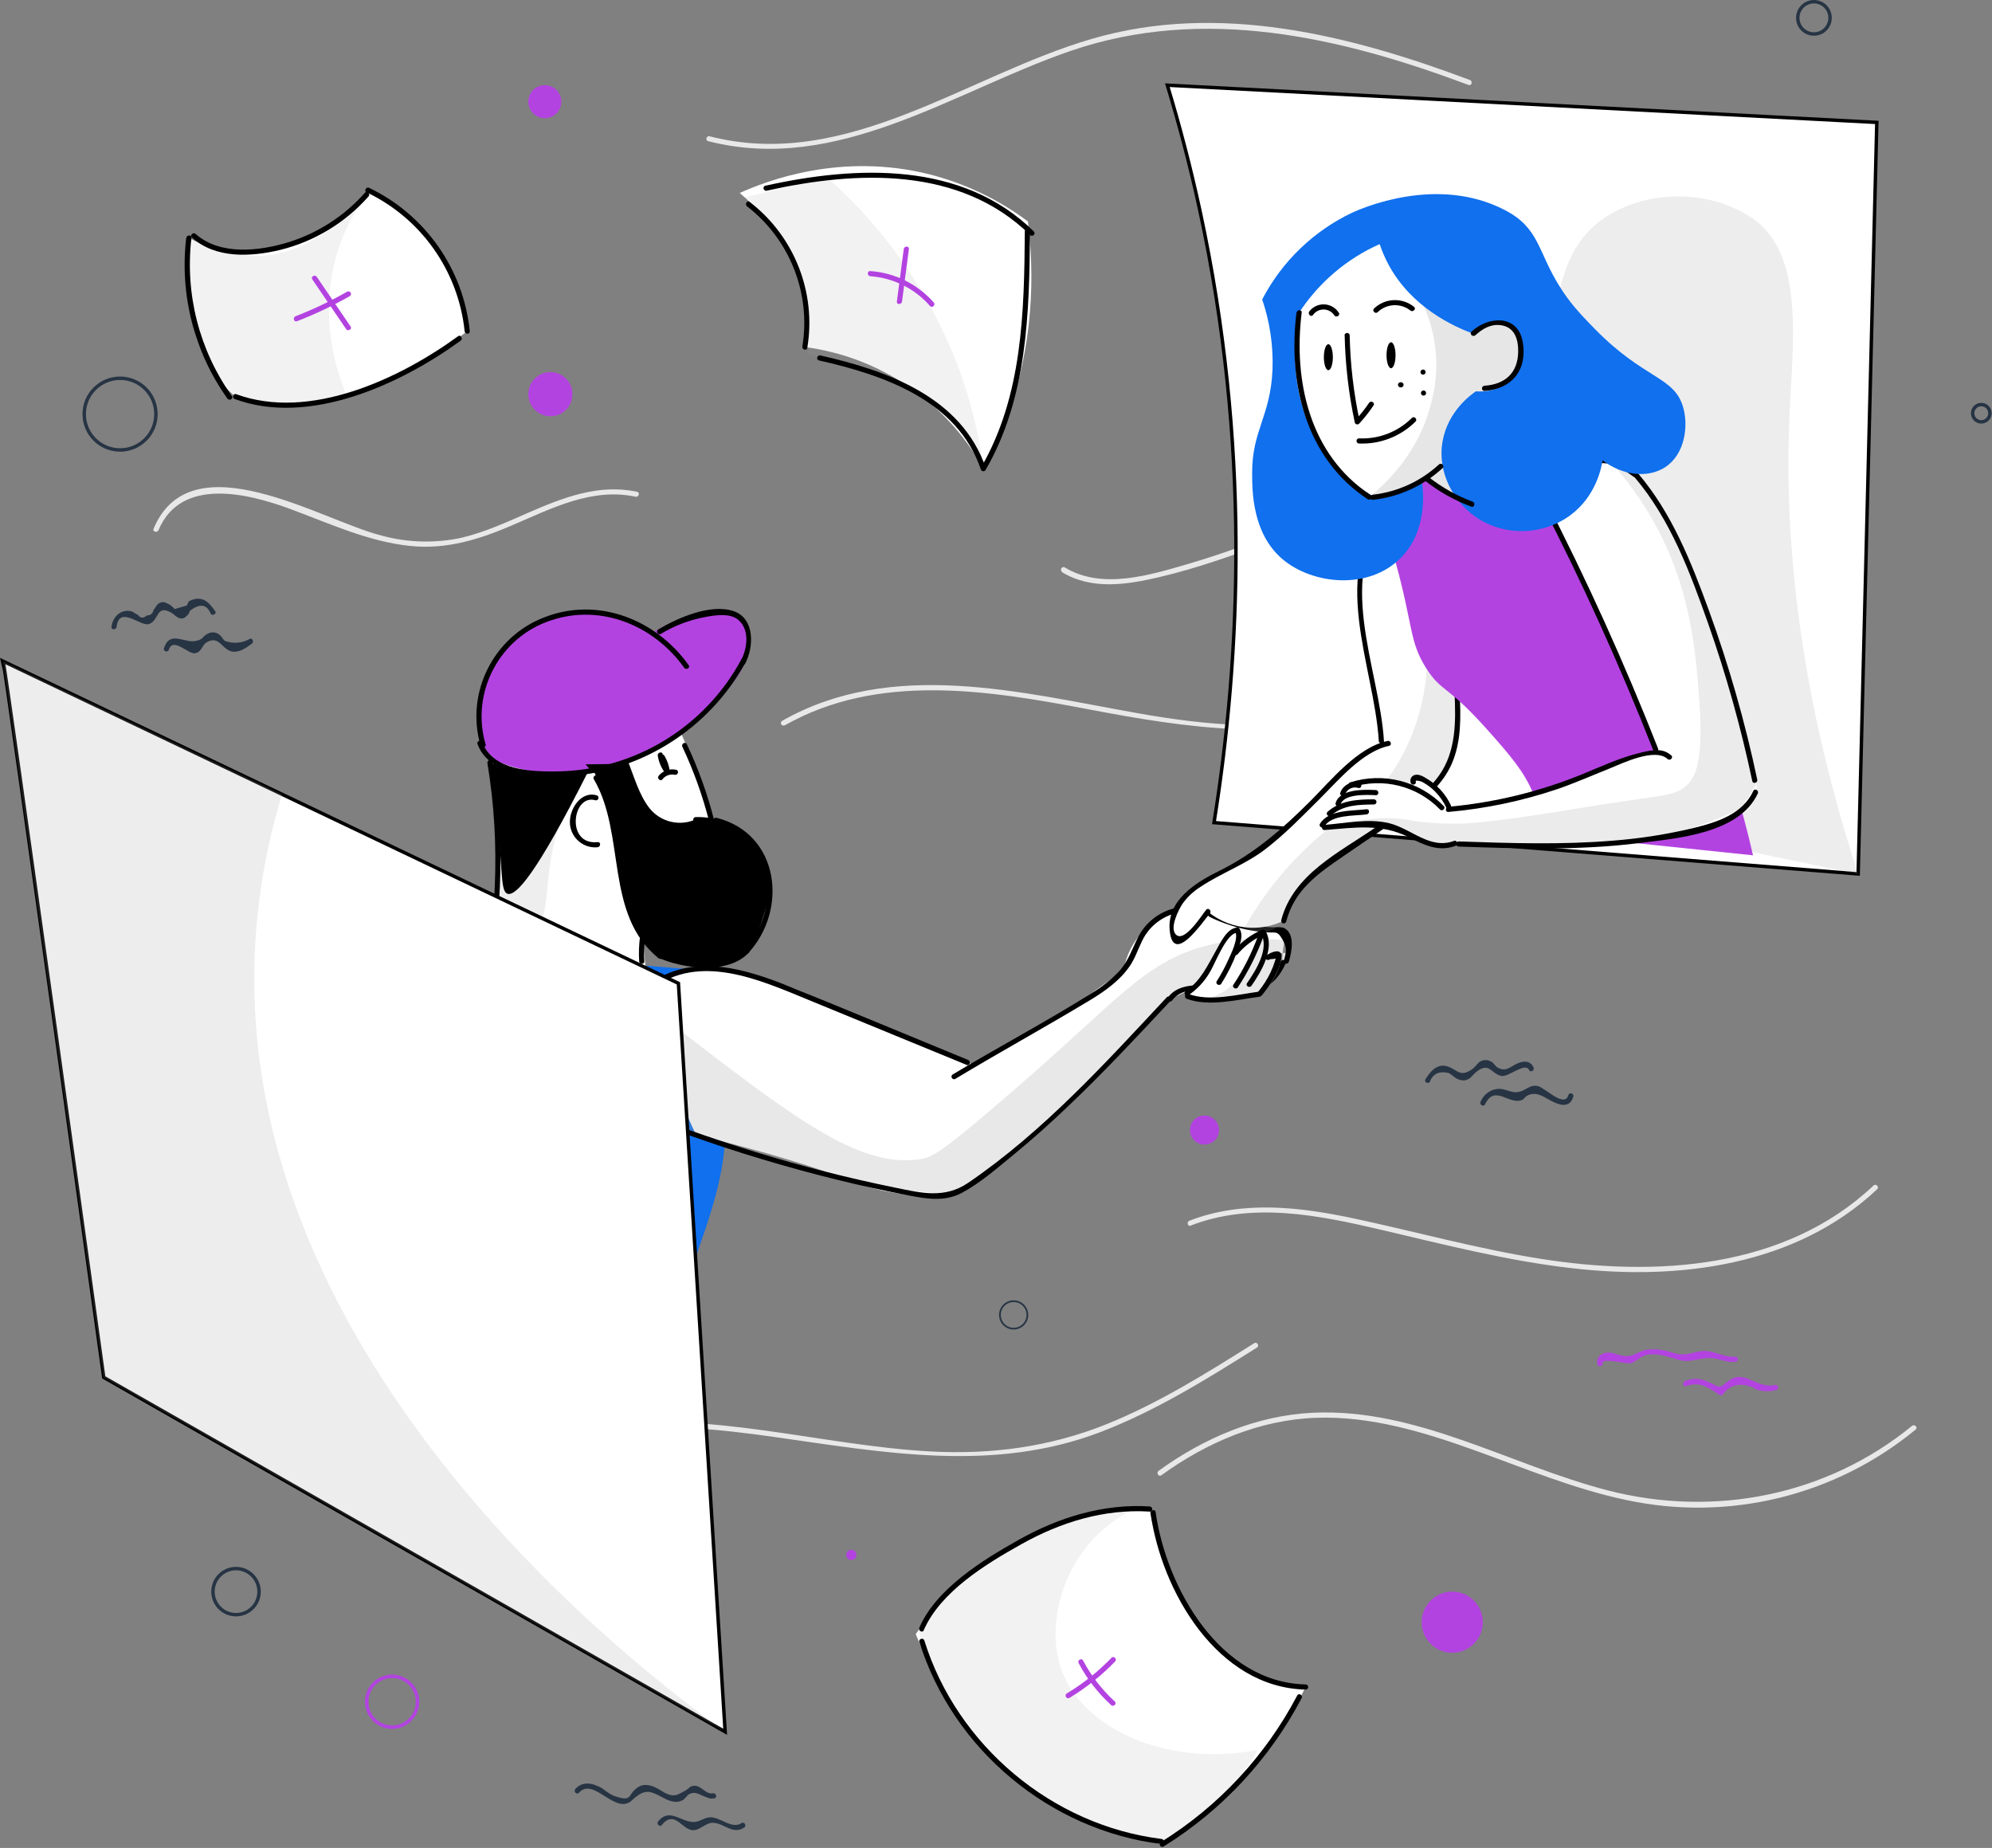 <?xml version="1.0" encoding="UTF-8" standalone="no"?>
<!DOCTYPE svg PUBLIC "-//W3C//DTD SVG 1.1//EN" "http://www.w3.org/Graphics/SVG/1.1/DTD/svg11.dtd">
<svg width="100%" height="100%" viewBox="0 0 580 538" version="1.1" xmlns="http://www.w3.org/2000/svg" xmlns:xlink="http://www.w3.org/1999/xlink" xml:space="preserve" xmlns:serif="http://www.serif.com/" style="fill-rule:evenodd;clip-rule:evenodd;stroke-miterlimit:10;">
    <rect x="0" y="0" width="580" height="538" fill="#808080" stroke="none"/>
    <g id="background">
        <g id="details">
            <g transform="matrix(1,0,0,1,-8.86,-32.82)">
                <path d="M55,187.18C61.57,171.5 81.2,176.51 93.38,181C104.8,185.22 116.13,190.53 128.38,191.77C139.04,192.86 148.71,189.77 158.38,185.58C169.67,180.74 181.31,174.74 193.93,177.43C194.87,177.63 195.28,176.19 194.33,175.99C183.17,173.61 172.77,177.69 162.67,182.09C156.31,184.86 149.94,187.81 143.15,189.39C135.49,191.031 127.547,190.812 119.99,188.75C102.67,184.46 64.58,160.5 53.57,186.75C53.19,187.64 54.65,188.03 55.01,187.15L55,187.18Z" style="fill:rgb(232,232,232);fill-rule:nonzero;"/>
            </g>
            <g transform="matrix(1,0,0,1,-8.86,-32.82)">
                <path d="M142.39,469.86C163.27,443.61 204.23,446.92 233.72,451.08C265.99,455.63 298.07,461.75 329.51,449.65C345.59,443.46 360.29,434.28 374.83,425.15C375.64,424.64 374.89,423.34 374.07,423.85C360.14,432.6 346.07,441.43 330.75,447.56C314.47,454.07 297.47,456.31 280,455.39C247.49,453.66 215.24,443.17 182.52,448.15C167.19,450.48 151.26,456.32 141.33,468.8C140.73,469.55 141.78,470.62 142.39,469.86Z" style="fill:rgb(232,232,232);fill-rule:nonzero;"/>
            </g>
            <g transform="matrix(1,0,0,1,-8.86,-32.82)">
                <path d="M347,462.32C360.21,452.75 375.6,446.16 392.07,445.58C408.07,445.03 423.53,449.77 438.4,455.11C452.89,460.32 467.21,466.32 482.33,469.51C512.068,475.917 543.16,468.353 566.63,449C567.38,448.39 566.31,447.33 565.57,447.94C540.72,468.25 508,474.7 477,466.72C448.53,459.37 421.42,442.72 391.2,444.11C374.78,444.87 359.4,451.46 346.2,461.02C345.43,461.58 346.2,462.88 346.96,462.32L347,462.32Z" style="fill:rgb(232,232,232);fill-rule:nonzero;"/>
            </g>
            <g transform="matrix(1,0,0,1,-8.86,-32.82)">
                <path d="M355.54,389.62C373.65,382.62 392.97,386.62 411.22,390.9C429.47,395.18 447.83,399.9 466.56,402.03C497.69,405.65 531.75,401.35 555.43,379.03C556.13,378.36 555.07,377.3 554.37,377.96C528.47,402.41 490.77,404.58 457.37,399.29C439.25,396.42 421.59,391.53 403.68,387.68C387.68,384.23 370.85,382.14 355.17,388.21C354.28,388.55 354.67,390 355.57,389.65L355.54,389.62Z" style="fill:rgb(232,232,232);fill-rule:nonzero;"/>
            </g>
            <g transform="matrix(1,0,0,1,-8.86,-32.82)">
                <path d="M237.35,244C264.49,228.58 296.6,233.75 325.73,239.31C354.86,244.87 383.61,249.16 412.37,239.38C426.516,234.522 439.628,227.06 451.03,217.38C451.77,216.76 450.71,215.7 449.97,216.32C435.53,228.551 418.354,237.127 399.9,241.32C380,245.78 360,244 340.16,240.46C306.22,234.46 268.67,224.46 236.6,242.67C236.368,242.804 236.225,243.052 236.225,243.32C236.225,243.732 236.563,244.07 236.975,244.07C237.107,244.07 237.236,244.036 237.35,243.97L237.35,244Z" style="fill:rgb(232,232,232);fill-rule:nonzero;"/>
            </g>
            <g transform="matrix(1,0,0,1,-8.86,-32.82)">
                <path d="M318.09,199.4C326.74,204.65 336.93,203.06 346.31,200.86C357.91,198.14 369.13,194.06 380.31,189.86C402.75,181.42 425.5,172.29 449.89,172.86C450.301,172.86 450.64,172.521 450.64,172.11C450.64,171.699 450.301,171.36 449.89,171.36C427.71,170.8 406.77,178.23 386.3,185.95C375.94,189.86 365.59,193.85 354.95,196.95C343.69,200.25 329.73,204.6 318.89,198.02C318.06,197.52 317.31,198.82 318.13,199.32L318.09,199.4Z" style="fill:rgb(232,232,232);fill-rule:nonzero;"/>
            </g>
            <g transform="matrix(1,0,0,1,-8.86,-32.82)">
                <path d="M215.09,73.92C252.72,83.58 286.47,59.39 320.45,47.69C359.28,34.32 399.2,43.59 436.45,57.56C437.36,57.9 437.75,56.45 436.85,56.11C401.96,43.03 363.71,33.37 326.85,44.11C290.38,54.7 255.34,82.74 215.48,72.5C215.415,72.482 215.348,72.473 215.28,72.473C214.867,72.473 214.528,72.812 214.528,73.225C214.528,73.562 214.755,73.86 215.08,73.95L215.09,73.92Z" style="fill:rgb(232,232,232);fill-rule:nonzero;"/>
            </g>
            <g transform="matrix(1,0,0,1,-8.86,-32.82)">
                <path d="M165.33,147.12C166.153,147.12 166.83,146.443 166.83,145.62C166.83,144.797 166.153,144.12 165.33,144.12C164.507,144.12 163.83,144.797 163.83,145.62C163.83,146.443 164.507,147.12 165.33,147.12Z" style="fill:rgb(70,30,184);fill-rule:nonzero;"/>
            </g>
            <g transform="matrix(1,0,0,1,-8.86,-32.82)">
                <path d="M425.18,347.73C426.13,345.34 428.02,344.52 430.83,345.26C431.44,345.74 432.06,346.19 432.69,346.64C433.402,347.11 434.237,347.36 435.09,347.36C437.03,347.23 437.6,345.67 438.99,344.66C442.59,342.03 442.99,345.39 445.99,346.06C447.99,346.52 452.99,341.91 454.08,344.33C454.48,345.2 455.77,344.44 455.37,343.57C454.37,341.38 452.12,341.67 450.23,342.63C448.34,343.59 447.29,344.9 444.92,343.63C444.25,343.26 443.86,342.32 443.15,341.95C442.406,341.464 441.491,341.312 440.63,341.53C439.18,341.87 438.69,343.24 437.63,344.01C434.01,346.52 433.5,344.47 430.56,343.38C427.43,342.22 425.47,344.55 423.91,347C423.39,347.82 424.69,348.57 425.21,347.76L425.18,347.73Z" style="fill:rgb(39,52,68);fill-rule:nonzero;"/>
            </g>
            <g transform="matrix(1,0,0,1,-8.86,-32.82)">
                <path d="M441.25,354.32C444.06,348.47 448.1,354.46 451.87,353.11C452.64,352.84 452.87,352.17 453.43,351.85C455.95,350.47 457.99,351.92 460.06,353.07C462.49,354.42 465.93,355.83 466.96,352C466.969,351.954 466.973,351.908 466.973,351.862C466.973,351.45 466.634,351.112 466.223,351.112C465.91,351.112 465.629,351.307 465.52,351.6C464.43,355.6 458.52,349.3 456.52,348.98C454.1,348.59 453.2,350.31 451.03,350.72C448.63,351.18 447.03,349.43 444.45,349.9C442.427,350.268 440.729,351.652 439.96,353.56C439.54,354.42 440.83,355.19 441.25,354.32Z" style="fill:rgb(39,52,68);fill-rule:nonzero;"/>
            </g>
            <g transform="matrix(1,0,0,1,-8.86,-32.82)">
                <path d="M42.81,215.28C43.65,208.87 49.81,215.4 52.3,214.48C55.23,213.41 54.3,208.73 58.68,211.16C60,211.89 60.68,213.33 62.43,212.73C62.93,212.56 63.24,211.98 63.65,211.73C63.861,211.362 64.048,210.981 64.21,210.59C67.09,208.42 69.1,208.73 70.21,211.49C70.75,212.29 72.05,211.49 71.51,210.74C69.43,207.69 67.44,206.14 63.99,207.8C63.54,208.02 63.51,208.92 63.15,209.13L59.72,210.13C59.269,209.649 58.777,209.207 58.25,208.81C57.25,208.51 57.03,207.93 55.86,208.18C54.48,208.47 54.32,209.57 53.53,210.45C53.406,211.394 52.549,212.083 51.6,212C50.607,212.9 49.747,212.84 49.02,211.82C48.08,211.47 47.72,210.82 46.71,210.71C43.71,210.27 41.66,212.62 41.31,215.3C41.19,216.25 42.69,216.25 42.81,215.3L42.81,215.28Z" style="fill:rgb(39,52,68);fill-rule:nonzero;"/>
            </g>
            <g transform="matrix(1,0,0,1,-8.86,-32.82)">
                <path d="M58,222C59.24,218.15 63.65,223.34 65.65,223C67.65,222.66 67.59,220.71 68.96,219.87C72.73,217.56 73.45,222.04 76.51,222.52C78.63,222.85 80.64,221.35 82.21,220.19C82.98,219.62 82.21,218.32 81.45,218.89C79.28,220.088 76.691,220.279 74.37,219.41C73.82,219.1 73.48,218.18 72.95,217.79C71.995,216.837 70.51,216.64 69.34,217.31C67.52,218.22 68.28,219.01 65.6,219.46C62.45,220 58.23,216.33 56.6,221.56C56.31,222.48 57.75,222.88 58.05,221.96L58,222Z" style="fill:rgb(39,52,68);fill-rule:nonzero;"/>
            </g>
            <g transform="matrix(1,0,0,1,-8.86,-32.82)">
                <path d="M177.42,554.77C181.13,550.5 186.55,558.87 190.99,557.94C192.48,557.63 192.75,556.94 193.83,556.09C196.69,553.77 198.24,554.2 201.36,555.89C203.36,556.97 205.43,558.06 207.64,556.89C208.38,556.51 208.87,555.45 209.55,555.13C211.42,554.23 212.45,555.3 213.95,555.82C215.16,556.23 215.46,556.61 216.82,556.36C217.82,556.18 217.37,554.73 216.42,554.91C214.35,555.3 213.02,552.54 210.94,552.71C209.56,552.82 209.54,553.51 208.49,554.07C206.41,555.17 205.41,556.07 203.07,555.07C202.07,554.67 201.17,553.93 200.2,553.46C199.099,552.805 197.841,552.46 196.56,552.46C195.533,552.554 194.571,553.003 193.84,553.73C191.61,555.65 192.84,557.56 187.29,555.52C186.235,554.94 185.231,554.271 184.29,553.52C181.69,551.97 178.57,551.15 176.38,553.66C175.75,554.39 176.8,555.46 177.44,554.72L177.42,554.77Z" style="fill:rgb(39,52,68);fill-rule:nonzero;"/>
            </g>
            <g transform="matrix(1,0,0,1,-8.86,-32.82)">
                <path d="M201.55,564.13C205.24,559.61 207.37,565.4 210.47,565.64C212.63,565.81 214.37,563.36 216.54,563.49C219.9,563.69 222.17,567.06 225.54,564.87C226.34,564.35 225.59,563.05 224.78,563.58C221.98,565.4 218.78,562.01 215.96,561.89C213.86,561.8 212.83,563.26 210.78,563.25C207.11,563.25 203.78,559.03 200.49,563.07C199.89,563.82 200.94,564.88 201.55,564.13Z" style="fill:rgb(39,52,68);fill-rule:nonzero;"/>
            </g>
            <circle cx="34.96" cy="120.56" r="10.44" style="fill:none;stroke:rgb(39,52,68);stroke-width:1px;"/>
            <circle cx="295.14" cy="382.81" r="4" style="fill:none;stroke:rgb(39,52,68);stroke-width:0.5px;"/>
            <circle cx="68.72" cy="463.37" r="6.71" style="fill:none;stroke:rgb(39,52,68);stroke-width:1px;"/>
            <circle cx="528.15" cy="5.2" r="4.7" style="fill:none;stroke:rgb(39,52,68);stroke-width:1px;"/>
            <circle cx="576.88" cy="120.3" r="2.52" style="fill:none;stroke:rgb(39,52,68);stroke-width:1px;"/>
            <circle cx="160.25" cy="114.76" r="6.43" style="fill:rgb(179,67,225);"/>
            <circle cx="158.63" cy="29.6" r="4.81" style="fill:rgb(179,67,225);"/>
            <circle cx="422.84" cy="472.27" r="8.9" style="fill:rgb(179,67,225);"/>
            <circle cx="350.7" cy="328.99" r="4.23" style="fill:rgb(179,67,225);"/>
            <circle cx="114.17" cy="495.43" r="7.4" style="fill:none;stroke:rgb(179,67,225);stroke-width:1px;"/>
            <g transform="matrix(1,0,0,1,-8.86,-32.82)">
                <path d="M256.74,487C257.563,487 258.24,486.323 258.24,485.5C258.24,484.677 257.563,484 256.74,484C255.917,484 255.24,484.677 255.24,485.5C255.24,486.323 255.917,487 256.74,487Z" style="fill:rgb(179,67,225);fill-rule:nonzero;"/>
            </g>
            <g transform="matrix(1,0,0,1,-8.86,-32.82)">
                <path d="M475.5,429.7C475.1,427.97 482.57,430.02 483.66,429.7C485.44,429.17 486.21,427.78 488.21,427.3C491.05,426.63 493.98,427.65 496.67,428.42C498.495,429.095 500.482,429.203 502.37,428.73C505.37,428.17 507.11,427.87 510.02,428.73C511.326,429.198 512.716,429.388 514.1,429.29C515.1,429.22 515.1,427.72 514.1,427.79C510.26,428.07 507.39,425.47 503.53,426.27C501.15,426.77 499.53,427.45 497.07,426.95C496.07,426.75 495.07,426.34 494.07,426.11C492.253,425.64 490.364,425.511 488.5,425.73C485.93,426.14 484.5,427.84 481.89,427.6C480.26,427.46 478.57,426.5 476.89,426.6C474.82,426.74 473.55,428.1 474,430.05C474.21,430.99 475.66,430.59 475.45,429.65L475.5,429.7Z" style="fill:rgb(179,67,225);fill-rule:nonzero;"/>
            </g>
            <g transform="matrix(1,0,0,1,-8.86,-32.82)">
                <path d="M499.82,436.38C503.67,434.82 506.61,436.88 509.55,438.96C509.901,439.14 510.337,439.023 510.55,438.69C512.7,435.88 515.46,435.46 518.55,436.47C519.3,436.72 519.93,437.21 520.69,437.47C522.449,437.965 524.311,437.965 526.07,437.47C527.01,437.26 526.62,435.81 525.67,436.02C520.09,437.27 516.74,431.02 511.82,435.08C508.92,437.46 509.59,436.44 505.92,435C503.874,434.026 501.5,433.996 499.43,434.92C498.55,435.28 498.94,436.73 499.83,436.36L499.82,436.38Z" style="fill:rgb(179,67,225);fill-rule:nonzero;"/>
            </g>
        </g>
        <g id="papers">
            <g transform="matrix(1,0,0,1,-8.86,-32.82)">
                <path d="M63.83,102.09C63.332,106.334 63.215,110.615 63.48,114.88C63.89,121.67 64.54,132.17 71.4,141.72C73.134,144.145 75.148,146.357 77.4,148.31C82.534,149.826 87.857,150.607 93.21,150.63C105.12,150.63 113.94,146.81 122.21,143.11C130.327,139.463 137.945,134.795 144.88,129.22C144.661,126.551 144.202,123.907 143.51,121.32C138.58,102.78 123.02,92.32 115.97,88.16C113.035,91.805 109.609,95.026 105.79,97.73C101.94,100.46 94,106.08 82.64,106.46C76.1,106.635 69.623,105.13 63.83,102.09Z" style="fill:white;fill-rule:nonzero;"/>
            </g>
            <g transform="matrix(1,0,0,1,-8.86,-32.82)">
                <path d="M224.24,89C227.11,91.422 229.754,94.1 232.14,97C236.345,101.749 239.592,107.267 241.7,113.25C243.852,119.895 244.367,126.963 243.2,133.85C265.144,136.733 284.462,149.877 295.2,169.23C297.513,164.998 299.554,160.622 301.31,156.13C310.21,133.33 309.96,111.94 308.16,97.3C299.655,90.926 289.982,86.282 279.69,83.63C253.61,77 231.85,85.58 224.24,89Z" style="fill:white;fill-rule:nonzero;"/>
            </g>
            <g transform="matrix(1,0,0,1,-8.86,-32.82)">
                <path d="M275.48,508.56C276.48,511.01 278.04,514.38 280.05,518.3C282.86,523.79 287.17,532.19 293.44,539.85C304.72,553.6 318.31,560 324,562.63C331.395,566.019 339.206,568.413 347.23,569.75C353.104,566.131 358.631,561.977 363.74,557.34C374.137,547.873 382.7,536.571 389,524C384.706,523.799 380.477,522.876 376.49,521.27C367.59,517.66 362.55,511.6 358.92,507.14C348.66,494.52 345.02,480.48 343.58,472.14C316.339,472.574 290.93,486.174 275.46,508.6L275.48,508.56Z" style="fill:white;fill-rule:nonzero;"/>
            </g>
            <g transform="matrix(1,0,0,1,-8.86,-32.82)">
                <path d="M339.31,472C331.507,475.758 325.094,481.898 321,489.53C316.31,498.42 314.81,509.42 317.59,518.04C323.13,535.17 347.09,547.48 375.05,542.3C368.572,553.898 358.929,563.419 347.25,569.75C341.011,568.66 334.898,566.948 329,564.64C317.273,560.092 306.595,553.202 297.62,544.39C287.505,534.048 280.158,521.321 276.26,507.39C284.65,495.868 295.729,486.567 308.53,480.3C318.188,475.653 328.625,472.838 339.31,472Z" style="fill:rgb(158,158,158);fill-opacity:0.14;fill-rule:nonzero;"/>
            </g>
            <g transform="matrix(1,0,0,1,-8.86,-32.82)">
                <path d="M115.64,89.44C112.086,94.24 109.315,99.573 107.43,105.24C101.09,124.45 107.15,141.58 109.65,147.64C99.27,151.337 87.965,151.572 77.44,148.31C65.627,135.824 61.032,118.102 65.29,101.45C69.335,104.323 73.99,106.222 78.89,107C99.3,110.07 114.62,90.76 115.64,89.44Z" style="fill:rgb(158,158,158);fill-opacity:0.14;fill-rule:nonzero;"/>
            </g>
            <g transform="matrix(1,0,0,1,-8.86,-32.82)">
                <path d="M225.65,90.24C231.002,94.539 235.399,99.906 238.56,106C241.063,110.897 242.752,116.17 243.56,121.61C244.343,126.359 244.514,131.188 244.07,135.98C249.502,137.006 254.85,138.433 260.07,140.25C269.28,143.46 277.29,146.25 284.54,153.25C289.195,157.781 292.829,163.253 295.2,169.3C293.935,159.484 291.587,149.839 288.2,140.54C280.173,118.973 266.947,99.715 249.7,84.48L225.65,90.24Z" style="fill:rgb(158,158,158);fill-opacity:0.14;fill-rule:nonzero;"/>
            </g>
            <g transform="matrix(1,0,0,1,-8.86,-32.82)">
                <path d="M63.08,102.09C61.129,118.625 65.409,135.307 75.08,148.86C75.64,149.64 76.94,148.86 76.38,148.11C66.867,134.782 62.667,118.369 64.61,102.11C64.72,101.11 63.22,101.11 63.11,102.11L63.08,102.09Z" style="fill-rule:nonzero;"/>
            </g>
            <g transform="matrix(1,0,0,1,-8.86,-32.82)">
                <path d="M64.76,102C71.67,108.15 81.85,107.62 90.34,105.6C100.338,103.156 109.353,97.711 116.17,90C116.81,89.28 115.75,88.22 115.11,88.94C109.181,95.643 101.536,100.605 93,103.29C84.46,105.93 73,107.29 65.81,100.92C65.09,100.28 64.03,101.33 64.75,101.98L64.76,102Z" style="fill-rule:nonzero;"/>
            </g>
            <g transform="matrix(1,0,0,1,-8.86,-32.82)">
                <path d="M77.24,149C98.94,157 125.57,144.66 142.99,132C143.77,131.44 142.99,130.13 142.24,130.7C125.1,143.18 99,155.4 77.64,147.58C76.73,147.25 76.34,148.7 77.24,149.03L77.24,149Z" style="fill-rule:nonzero;"/>
            </g>
            <g transform="matrix(1,0,0,1,-8.86,-32.82)">
                <path d="M115.6,88.81C131.487,96.378 142.32,111.717 144.14,129.22C144.23,130.22 145.73,130.22 145.64,129.22C143.812,111.189 132.699,95.362 116.36,87.52C115.49,87.1 114.73,88.39 115.6,88.81Z" style="fill-rule:nonzero;"/>
            </g>
            <g transform="matrix(1,0,0,1,-8.86,-32.82)">
                <path d="M277.83,507.4C282.72,496.19 295.95,488.13 306.22,482.4C317.7,475.96 330.36,472.06 343.6,472.89C344.6,472.95 344.6,471.45 343.6,471.39C330.12,470.54 317.15,474.55 305.47,481.11C295.04,486.96 281.47,495.3 276.54,506.68C276.15,507.56 277.45,508.32 277.83,507.44L277.83,507.4Z" style="fill-rule:nonzero;"/>
            </g>
            <g transform="matrix(1,0,0,1,-8.86,-32.82)">
                <path d="M343.88,473.43C347.09,496.1 363.29,524.12 389.02,524.71C389.431,524.71 389.77,524.371 389.77,523.96C389.77,523.549 389.431,523.21 389.02,523.21C364,522.63 348.44,495 345.33,473C345.19,472.05 343.75,472.45 343.88,473.4L343.88,473.43Z" style="fill-rule:nonzero;"/>
            </g>
            <g transform="matrix(1,0,0,1,-8.86,-32.82)">
                <path d="M276.55,510.83C286.29,542.12 314.55,565.67 347.06,569.69C348.01,569.81 348,568.31 347.06,568.19C315.23,564.25 287.52,541 278,510.43C277.71,509.51 276.26,509.9 276.55,510.83Z" style="fill-rule:nonzero;"/>
            </g>
            <g transform="matrix(1,0,0,1,-8.86,-32.82)">
                <path d="M347.64,570.4C364.658,559.844 378.544,544.923 387.85,527.19C388.3,526.33 387.01,525.57 386.56,526.43C377.379,543.939 363.677,558.674 346.88,569.1C346.07,569.61 346.82,570.91 347.64,570.4Z" style="fill-rule:nonzero;"/>
            </g>
            <g transform="matrix(1,0,0,1,-8.86,-32.82)">
                <path d="M226.38,92.9C238.814,102.498 245.009,118.197 242.48,133.7C242.32,134.64 243.77,135.05 243.92,134.1C246.597,117.948 240.131,101.575 227.14,91.61C226.37,91.02 225.62,92.32 226.38,92.9Z" style="fill-rule:nonzero;"/>
            </g>
            <g transform="matrix(1,0,0,1,-8.86,-32.82)">
                <path d="M232.1,88.34C258.1,82.53 288.32,81.14 308.81,101.25C309.5,101.93 310.56,100.87 309.87,100.19C289,79.7 258.26,81 231.7,86.89C230.76,87.1 231.16,88.55 232.1,88.34Z" style="fill-rule:nonzero;"/>
            </g>
            <g transform="matrix(1,0,0,1,-8.86,-32.82)">
                <path d="M247.32,137.75C266.22,142.01 287.57,149.35 294.45,169.48C294.548,169.798 294.844,170.016 295.176,170.016C295.438,170.016 295.681,169.881 295.82,169.66C308.03,148.59 308.58,123.82 308.75,100.13C308.75,99.719 308.411,99.38 308,99.38C307.589,99.38 307.25,99.719 307.25,100.13C307.08,123.56 306.6,148.07 294.52,168.9L295.89,169.08C288.83,148.4 267.19,140.69 247.72,136.3C246.78,136.09 246.38,137.54 247.32,137.75Z" style="fill-rule:nonzero;"/>
            </g>
            <g transform="matrix(1,0,0,1,-8.86,-32.82)">
                <path d="M320.27,527.12C325.136,524.18 329.598,520.617 333.54,516.52C334.21,515.82 333.15,514.76 332.48,515.46C328.617,519.469 324.247,522.955 319.48,525.83C318.65,526.33 319.41,527.63 320.23,527.12L320.27,527.12Z" style="fill:rgb(179,67,225);fill-rule:nonzero;"/>
            </g>
            <g transform="matrix(1,0,0,1,-8.86,-32.82)">
                <path d="M322.92,517C325.345,521.588 328.546,525.723 332.38,529.22C333.09,529.87 334.16,528.81 333.44,528.16C329.701,524.75 326.579,520.721 324.21,516.25C323.76,515.39 322.47,516.15 322.92,517Z" style="fill:rgb(179,67,225);fill-rule:nonzero;"/>
            </g>
            <g transform="matrix(1,0,0,1,-8.86,-32.82)">
                <path d="M262.27,113.24C268.982,113.725 275.237,116.847 279.66,121.92C280.3,122.64 281.36,121.58 280.72,120.86C276.012,115.511 269.378,112.232 262.27,111.74C261.27,111.66 261.32,113.16 262.27,113.24Z" style="fill:rgb(179,67,225);fill-rule:nonzero;"/>
            </g>
            <g transform="matrix(1,0,0,1,-8.86,-32.82)">
                <path d="M272,105.32L270,120.6C269.87,121.6 271.38,121.54 271.5,120.6L273.5,105.32C273.62,104.37 272.12,104.38 272,105.32Z" style="fill:rgb(179,67,225);fill-rule:nonzero;"/>
            </g>
            <g transform="matrix(1,0,0,1,-8.86,-32.82)">
                <path d="M95.35,126.33C100.633,124.286 105.757,121.853 110.68,119.05C110.911,118.915 111.053,118.667 111.053,118.4C111.053,117.987 110.713,117.647 110.3,117.647C110.166,117.647 110.035,117.683 109.92,117.75C105.105,120.499 100.091,122.882 94.92,124.88C94.03,125.23 94.41,126.68 95.31,126.33L95.35,126.33Z" style="fill:rgb(179,67,225);fill-rule:nonzero;"/>
            </g>
            <g transform="matrix(1,0,0,1,-8.86,-32.82)">
                <path d="M99.79,114.16L109.64,128.63C110.18,129.42 111.48,128.63 110.94,127.87L101.08,113.4C100.54,112.61 99.24,113.4 99.79,114.16Z" style="fill:rgb(179,67,225);fill-rule:nonzero;"/>
            </g>
        </g>
    </g>
    <g id="guy">
        <g transform="matrix(1,0,0,1,-8.86,-32.82)">
            <g id="torso">
                <path d="M148.23,310.1C138.6,323.678 130.451,338.248 123.92,353.56C110.531,385.303 104.156,419.566 105.23,454C112.583,463.31 122.233,470.548 133.23,475C163.23,486.89 191.01,471.89 195.23,469.52C196.262,459.152 197.855,448.846 200,438.65C206.634,406.75 215.289,392.289 218.748,374.233C219.539,370.106 220.058,365.793 220.22,361.04C220.58,350.32 219.22,334.57 210.38,315.04L148.23,310.1Z" style="fill:rgb(16,112,238);fill-rule:nonzero;"/>
            </g>
        </g>
        <g id="head">
            <g transform="matrix(1,0,0,1,-8.86,-32.82)">
                <path d="M149.52,249.71C148.538,246.588 148.092,243.321 148.2,240.05C148.413,235.101 149.831,230.277 152.33,226C159.24,214.35 172.2,211.78 173.96,211.46C182.623,210.018 191.516,212.006 198.74,217C202.98,214.56 207.618,212.888 212.44,212.06C217.49,211.21 221.97,210.46 224.66,213.06C227.72,216.06 226.66,221.56 226.3,223.31C225.6,226.85 223.73,231.19 215.47,238.73C208.47,245.16 201.94,251.08 191.01,254.81C186.62,256.31 180.71,256.81 168.9,257.93C164.37,258.34 160.77,258.53 156.9,256.65C153.83,255.086 151.27,252.678 149.52,249.71Z" style="fill:rgb(179,67,225);fill-rule:nonzero;"/>
            </g>
            <g transform="matrix(1,0,0,1,-8.86,-32.82)">
                <path d="M179.35,255.34C181.293,257.445 182.902,259.837 184.12,262.43C186.24,267.01 186.01,270.18 186.75,275.68C187.642,283.166 189.404,290.522 192,297.6C194.14,303.12 195.26,305.93 198,308.46C203.59,313.55 210.89,313.62 213.23,313.65C216.5,313.65 220.84,313.72 224.74,310.84C228.35,308.16 229.54,304.47 230.99,299.97C232.44,295.47 233.88,290.97 232.22,285.39C230.935,281.341 228.408,277.796 225,275.26C221.67,272.698 217.683,271.127 213.5,270.73C208.707,267.77 203.833,264.62 198.88,261.28C195.88,259.28 192.957,257.257 190.11,255.21L179.35,255.34Z" style="fill-rule:nonzero;"/>
            </g>
            <g transform="matrix(1,0,0,1,-8.86,-32.82)">
                <path d="M151.54,253.6C151.75,255.18 152.05,257.51 152.34,260.32C153.2,268.55 154.53,281.21 153.48,295.59C152.666,306.425 150.626,317.134 147.4,327.51C164.067,336.065 184.55,332.388 197.2,318.57L196,305.45C194.433,302.959 193.095,300.332 192,297.6C188.3,288.16 189.4,282.27 187.33,272.79C186.118,267.315 184.184,262.026 181.58,257.06C171.44,259.096 160.912,257.885 151.5,253.6L151.54,253.6Z" style="fill:white;fill-rule:nonzero;"/>
            </g>
            <g transform="matrix(1,0,0,1,-8.86,-32.82)">
                <path d="M191.24,254.47C191.903,257.091 192.814,259.642 193.96,262.09C196.11,266.7 197.53,269.74 200.62,271.52C205.2,274.17 210.62,272.41 212.3,271.79L216.07,271.79C215.403,269.123 214.62,266.4 213.72,263.62C211.845,257.652 209.631,251.796 207.09,246.08L191.24,254.47Z" style="fill:white;fill-rule:nonzero;"/>
            </g>
            <g transform="matrix(1,0,0,1,-8.86,-32.82)">
                <path d="M177.46,259.82C175.006,264.279 172.996,268.968 171.46,273.82C168.17,284.32 168.58,291.03 167.56,297C166.28,304.5 162.05,315 148.31,326.72C150.133,319.757 151.515,312.687 152.45,305.55C153.289,299.088 153.763,292.585 153.87,286.07C153.979,279.497 153.719,272.924 153.09,266.38L177.46,259.82Z" style="fill:rgb(158,158,158);fill-opacity:0.17;fill-rule:nonzero;"/>
            </g>
            <g transform="matrix(1,0,0,1,-8.86,-32.82)">
                <path d="M151.5,254.84C151.81,256.84 152.25,259.69 152.71,263.17C155.51,284.55 154.25,292.17 156.61,293.01C158.97,293.85 164.89,287.69 180.15,257.33C170.535,258.679 160.738,257.828 151.5,254.84Z" style="fill-rule:nonzero;"/>
            </g>
            <g transform="matrix(1,0,0,1,-8.86,-32.82)">
                <path d="M207.54,250.22C210.833,257.214 213.448,264.507 215.35,272L216.27,271.07C214.679,270.788 213.065,270.661 211.45,270.69C211.039,270.69 210.7,271.029 210.7,271.44C210.7,271.851 211.039,272.19 211.45,272.19C212.932,272.089 214.42,272.201 215.87,272.52C215.93,272.535 215.991,272.542 216.052,272.542C216.469,272.542 216.812,272.199 216.812,271.782C216.812,271.721 216.805,271.66 216.79,271.6C214.853,263.989 212.191,256.582 208.84,249.48C208.43,248.6 207.13,249.36 207.54,250.23L207.54,250.22Z" style="fill-rule:nonzero;"/>
            </g>
            <g transform="matrix(1,0,0,1,-8.86,-32.82)">
                <path d="M190.29,255C192.46,260.37 194.18,267.67 199.02,271.34C202.99,274.264 208.296,274.687 212.68,272.43C213.55,272.01 212.79,270.71 211.93,271.13C207.089,273.605 201.114,272.246 197.82,267.92C194.91,264.11 193.52,259.01 191.74,254.6C191.38,253.72 189.93,254.1 190.29,255Z" style="fill-rule:nonzero;"/>
            </g>
            <g transform="matrix(1,0,0,1,-8.86,-32.82)">
                <path d="M217.1,272.36C234.33,276.7 236.59,297.43 225.63,309.27C224.97,309.97 226.03,311.04 226.69,310.33C238.41,297.67 235.82,275.53 217.5,270.91C217.435,270.892 217.368,270.883 217.3,270.883C216.887,270.883 216.548,271.222 216.548,271.635C216.548,271.972 216.775,272.27 217.1,272.36Z" style="fill-rule:nonzero;"/>
            </g>
            <g transform="matrix(1,0,0,1,-8.86,-32.82)">
                <path d="M181.74,259.63C191.21,275.76 184.74,299.09 200.65,311.81C201.39,312.41 202.46,311.36 201.71,310.75C186.08,298.22 192.42,274.85 183.03,258.87C182.891,258.663 182.657,258.539 182.408,258.539C181.997,258.539 181.658,258.878 181.658,259.289C181.658,259.408 181.686,259.524 181.74,259.63Z" style="fill-rule:nonzero;"/>
            </g>
            <g transform="matrix(1,0,0,1,-8.86,-32.82)">
                <path d="M150.78,255C154.707,278.801 153.623,303.161 147.6,326.52C147.582,326.585 147.573,326.652 147.573,326.72C147.573,327.133 147.912,327.472 148.325,327.472C148.662,327.472 148.96,327.245 149.05,326.92C155.13,303.301 156.21,278.67 152.22,254.61C152.06,253.66 150.62,254.06 150.78,255Z" style="fill-rule:nonzero;"/>
            </g>
            <g transform="matrix(1,0,0,1,-8.86,-32.82)">
                <path d="M147.86,249.37C150.07,255.37 156.08,257.53 161.96,258.37C170.651,259.526 179.489,258.844 187.9,256.37C204.215,251.519 217.952,240.38 226.07,225.42C226.54,224.58 225.25,223.82 224.78,224.67C214.127,244.602 193.379,257.181 170.78,257.41C163.54,257.49 152.34,257.09 149.34,249C149.01,248.11 147.56,248.49 147.9,249.4L147.86,249.37Z" style="fill-rule:nonzero;"/>
            </g>
            <g transform="matrix(1,0,0,1,-8.86,-32.82)">
                <path d="M150.24,249.51C145.82,234.371 154.37,218.24 169.38,213.4C184,208.53 199.38,215.01 208.08,227.23C208.64,228.01 209.94,227.23 209.38,226.47C199.96,213.25 183.14,206.47 167.54,212.47C152.539,218.091 144.305,234.531 148.79,249.91C149.07,250.83 150.52,250.44 150.24,249.51Z" style="fill-rule:nonzero;"/>
            </g>
            <g transform="matrix(1,0,0,1,-8.86,-32.82)">
                <path d="M201.25,217.38C205.142,215.021 209.422,213.372 213.89,212.51C216.78,211.97 221.4,211.12 223.89,213.34C227.3,216.34 226.37,221.8 224.53,225.26C224.07,226.11 225.36,226.87 225.82,226.01C228.35,221.28 228.74,212.92 222.48,210.75C215.81,208.44 206.09,212.75 200.48,216.09C200.273,216.229 200.149,216.463 200.149,216.712C200.149,217.123 200.488,217.462 200.899,217.462C201.018,217.462 201.134,217.434 201.24,217.38L201.25,217.38Z" style="fill-rule:nonzero;"/>
            </g>
            <g transform="matrix(1,0,0,1,-8.86,-32.82)">
                <path d="M201,253.58C201.745,254.754 202.216,256.08 202.38,257.46L203.78,257.08C202.766,255.713 202.097,254.121 201.83,252.44C201.67,251.44 200.23,251.89 200.38,252.83C200.675,254.639 201.395,256.353 202.48,257.83C202.86,258.35 203.98,258.28 203.88,257.45C203.701,255.806 203.162,254.222 202.3,252.81C201.79,251.99 200.49,252.74 201,253.57L201,253.58Z" style="fill-rule:nonzero;"/>
            </g>
            <g transform="matrix(1,0,0,1,-8.86,-32.82)">
                <path d="M182.64,264.37C178.25,263.05 174.92,267.89 174.8,271.82C174.795,271.935 174.792,272.05 174.792,272.165C174.792,276.197 178.11,279.515 182.142,279.515C182.382,279.515 182.621,279.503 182.86,279.48C183.81,279.37 183.86,277.87 182.86,277.98C173.47,278.98 175.52,263.79 182.24,265.81C182.286,265.819 182.332,265.823 182.378,265.823C182.79,265.823 183.128,265.484 183.128,265.073C183.128,264.76 182.933,264.479 182.64,264.37Z" style="fill-rule:nonzero;"/>
            </g>
            <g transform="matrix(1,0,0,1,-8.86,-32.82)">
                <path d="M200.56,311.65C207.69,314.83 221.04,316.71 227,310.02C227.64,309.3 226.58,308.24 225.93,308.96C220.47,315.1 207.79,313.24 201.32,310.36C200.45,309.97 199.68,311.26 200.56,311.65Z" style="fill-rule:nonzero;"/>
            </g>
            <g transform="matrix(1,0,0,1,-8.86,-32.82)">
                <path d="M201.72,259.71C202.571,258.611 203.98,258.093 205.34,258.38C206.28,258.58 206.68,257.14 205.74,256.93C203.861,256.498 201.89,257.165 200.66,258.65C200.06,259.39 201.11,260.46 201.72,259.71Z" style="fill-rule:nonzero;"/>
            </g>
            <g transform="matrix(1,0,0,1,-8.86,-32.82)">
                <path d="M195.25,305.25C194.904,307.707 194.806,310.193 194.96,312.67C195.02,313.67 196.52,313.67 196.46,312.67C196.302,310.335 196.379,307.99 196.69,305.67C196.82,304.73 195.38,304.32 195.25,305.27L195.25,305.25Z" style="fill-rule:nonzero;"/>
            </g>
        </g>
        <g id="hand">
            <g transform="matrix(1,0,0,1,-8.86,-32.82)">
                <path d="M193.53,324.09C196.382,320.927 199.895,318.432 203.82,316.78C210.43,314.04 216.89,314.42 224.29,315.91C238.16,318.71 247.69,323.91 255.18,327.6C267.213,333.553 279.658,338.633 292.42,342.8C300.29,338.66 308.64,333.86 317.28,328.28C324.05,323.91 330.28,319.51 336.03,315.19C337.752,305.272 346.142,297.782 356.19,297.19C364.546,301.632 373.847,304.005 383.31,304.11C382.31,309.34 381.89,312.84 382.49,313.01C383.09,313.18 384.29,311.26 383.9,310.58C383.07,309.11 373.64,312.31 349.47,323.72C339.67,334.27 331.09,342.9 324.47,349.38C312.38,361.18 306.35,366.73 298.47,372.38C293.62,375.87 289.38,378.51 286.37,380.3C283.683,380.669 280.973,380.849 278.26,380.84C270.241,380.736 262.317,379.089 254.92,375.99C245.63,372.41 232.14,368.27 211.48,363.15L193.53,324.09Z" style="fill:white;fill-rule:nonzero;"/>
            </g>
            <g transform="matrix(1,0,0,1,-8.86,-32.82)">
                <path d="M192,320.92C195.28,323.65 200.35,327.8 206.67,332.66C241.83,359.72 260.04,373.38 277.67,370.14C281.75,369.39 289.41,362.79 304.72,349.6C333.72,324.6 341.72,313.09 359.79,308.21C367.304,306.234 375.122,305.677 382.84,306.57C384.21,309.75 383.84,311.62 383.32,312.69C380.53,318.69 367.43,314.2 354.47,320.76C352,322 350.83,323 341.78,331.91C325,348.34 320.11,353.71 314.47,359C305.808,367.105 296.343,374.306 286.22,380.49C279.22,380.1 271.83,379.36 264.04,378.15C245.21,375.213 226.818,369.942 209.29,362.46L192,320.92Z" style="fill:rgb(158,158,158);fill-opacity:0.24;fill-rule:nonzero;"/>
            </g>
            <g transform="matrix(1,0,0,1,-8.86,-32.82)">
                <path d="M198.63,320.65C212.68,310.22 229.94,318.03 244.12,323.86L290.35,342.86C291.24,343.22 291.63,341.77 290.75,341.41C273.54,334.33 256.35,327.18 239.1,320.18C225.98,314.85 210.42,310.03 197.87,319.35C197.11,319.92 197.87,321.22 198.63,320.64L198.63,320.65Z" style="fill-rule:nonzero;"/>
            </g>
            <g transform="matrix(1,0,0,1,-8.86,-32.82)">
                <path d="M287,346.92C299.94,339.12 313.22,331.86 326.15,324.05C330.49,321.43 334.8,318.41 337.73,314.19C339.28,311.97 340.09,309.46 341.26,307.05C343.102,302.94 346.707,299.876 351.06,298.72C351.348,298.609 351.54,298.33 351.54,298.02C351.54,297.609 351.201,297.27 350.79,297.27C350.75,297.27 350.71,297.274 350.67,297.28C346.166,298.441 342.37,301.48 340.25,305.62C338.43,309.16 337.44,312.56 334.72,315.57C332.36,318.058 329.668,320.208 326.72,321.96C313.51,330.26 299.64,337.57 286.27,345.62C286.039,345.755 285.897,346.003 285.897,346.27C285.897,346.683 286.237,347.023 286.65,347.023C286.784,347.023 286.915,346.987 287.03,346.92L287,346.92Z" style="fill-rule:nonzero;"/>
            </g>
            <g transform="matrix(1,0,0,1,-8.86,-32.82)">
                <path d="M209.1,363.19C223.314,368.278 237.78,372.633 252.44,376.24C259.46,377.973 266.523,379.52 273.63,380.88C278.81,381.88 283.95,382.7 288.81,380.15C294.17,377.33 299.05,373.01 303.72,369.2C309.25,364.68 314.58,359.92 319.72,355.01C330.1,345.16 339.87,334.69 349.64,324.23C350.29,323.52 349.23,322.46 348.57,323.17C330.69,342.33 312.57,362.3 290.77,377.17C283.84,381.88 277.03,380.11 269.37,378.55C262.59,377.163 255.847,375.617 249.14,373.91C235.73,370.5 222.5,366.42 209.46,361.77C208.55,361.45 208.16,362.89 209.07,363.22L209.1,363.19Z" style="fill-rule:nonzero;"/>
            </g>
            <g transform="matrix(1,0,0,1,-8.86,-32.82)">
                <path d="M361,299.74C364.829,301.606 368.898,302.936 373.09,303.69C374.705,303.97 376.334,304.16 377.97,304.26C380.46,304.41 380.8,303.79 382.27,306.34C383.63,308.72 383.42,309.93 382.66,312.49C382.651,312.536 382.647,312.582 382.647,312.628C382.647,313.04 382.986,313.378 383.397,313.378C383.71,313.378 383.991,313.183 384.1,312.89C384.99,309.89 386.1,304.45 382.52,302.89C381.529,302.722 380.52,302.688 379.52,302.79C377.493,302.727 375.472,302.533 373.47,302.21C369.402,301.483 365.452,300.205 361.73,298.41C360.86,298 360.1,299.29 360.98,299.7L361,299.74Z" style="fill-rule:nonzero;"/>
            </g>
            <g transform="matrix(1,0,0,1,-8.86,-32.82)">
                <path d="M350.11,324.13C354.4,318.13 366.78,322.4 372.98,321.49C378.16,320.73 380.98,318.05 383.14,313.43C383.55,312.56 382.26,311.8 381.85,312.68C377.54,321.84 369.15,320.06 360.62,319.68C356.36,319.51 351.5,319.56 348.82,323.34C348.26,324.13 349.56,324.88 350.11,324.09L350.11,324.13Z" style="fill-rule:nonzero;"/>
            </g>
        </g>
        <g id="window">
            <g transform="matrix(1,0,0,1,-8.86,-32.82)">
                <path d="M9.78,225.34C10.39,226.92 39.07,433.81 39.07,433.81L220,537C215.46,464.373 210.923,391.74 206.39,319.1L9.78,225.34Z" style="fill:white;fill-rule:nonzero;stroke:black;stroke-width:1px;"/>
            </g>
            <g transform="matrix(1,0,0,1,-8.86,-32.82)">
                <path d="M91,264.06C86.568,278.509 83.925,293.447 83.13,308.54C76.83,430.76 196.91,520.36 220,537L39,433.8C29.287,364.32 19.547,294.833 9.78,225.34L91,264.06Z" style="fill:rgb(158,158,158);fill-opacity:0.18;fill-rule:nonzero;"/>
            </g>
        </g>
    </g>
    <g id="girl">
        <g id="window-2">
            <g transform="matrix(1,0,0,1,-8.86,-32.82)">
                <path d="M348.75,57.62C352.28,69.24 355.5,81.48 358.27,94.31C372.89,162.06 370.16,223.46 362.34,272.31L549.89,287.25L555.32,68.46L348.75,57.62Z" style="fill:white;fill-rule:nonzero;stroke:black;stroke-width:1px;"/>
            </g>
            <g transform="matrix(1,0,0,1,-8.86,-32.82)">
                <path d="M457.6,171.46C456.821,159.642 457.412,147.773 459.36,136.09C462.6,116.71 464.45,105.61 473.8,97.93C485.33,88.46 504.8,87.02 518.66,96.06C534.66,106.53 530.75,133.2 529.88,154.01C528.54,185.74 531.35,230.54 549.88,287.28L505,278C504.4,275.92 503.78,273.85 503.13,271.77C492.209,236.561 476.913,202.86 457.6,171.46Z" style="fill:rgb(158,158,158);fill-opacity:0.18;fill-rule:nonzero;"/>
            </g>
        </g>
        <g id="hand_right">
            <g transform="matrix(1,0,0,1,-8.86,-32.82)">
                <path d="M417.06,176C416.2,177.09 414.98,178.68 413.62,180.67C412.62,182.09 408.36,188.37 406.31,193.89C404.2,199.57 404.39,204.66 405.03,211.47C406.23,223.963 408.234,236.365 411.03,248.6C405.909,252.553 400.999,256.772 396.32,261.24C390.78,266.52 390.2,267.72 384.8,272.57C377.94,278.72 374.52,281.8 369.04,284.62C365.25,286.57 363.23,287.01 358.97,289.81C352.92,293.81 351.45,296.55 350.83,298.04C349.48,301.34 349.36,305.66 350.83,306.37C352.3,307.08 355.66,303.76 357.63,301.73C358.691,300.646 359.667,299.483 360.55,298.25C364.081,301.118 368.453,302.758 373,302.92C376.326,303.019 379.627,302.312 382.62,300.86C383.219,298.403 384.169,296.046 385.44,293.86C388.57,288.46 392.62,285.97 400.25,280.86C410.31,274.18 415.32,270.51 416.51,269.64C425.26,263.21 428.09,260.32 430.14,256.24C431.72,253.12 432.23,250.49 432.93,246.85C433.977,240.526 434.202,234.092 433.6,227.71C432.54,217.11 427.37,198.37 417.06,176Z" style="fill:white;fill-rule:nonzero;"/>
            </g>
            <g transform="matrix(1,0,0,1,-8.86,-32.82)">
                <path d="M357.83,319.13C359.071,317.664 360.169,316.084 361.11,314.41C363.46,310.57 363.52,309.32 365.67,306.53C366.79,305.09 368.25,303.2 369.09,303.53C370.21,303.95 369.63,307.98 369.44,309.22C370.28,305.84 373.73,304.34 375.94,305.33C377.81,306.17 378.94,308.9 378.04,311.57C380.27,310.57 380.99,311.05 381.23,311.26C382.41,312.32 380.77,315.92 379.7,317.7C378.731,319.417 377.383,320.891 375.76,322.01C373.99,323.19 372.27,323.62 361.85,323.73C356.76,323.78 354.85,323.73 354.6,322.9C354.35,322.07 355.77,321.47 357.83,319.13Z" style="fill:white;fill-rule:nonzero;"/>
            </g>
            <g transform="matrix(1,0,0,1,-8.86,-32.82)">
                <path d="M422.27,188C422.57,192.15 422.98,198.31 423.36,205.78C424.07,219.66 424.43,226.6 424.09,229.9C423.61,234.61 421.32,251.04 409.43,263.58C402.43,270.97 398.26,270.49 387.31,281.58C383.484,285.424 379.982,289.578 376.84,294C374.834,296.829 372.982,299.763 371.29,302.79C372.856,303.866 374.745,304.374 376.64,304.23C379.016,303.983 381.188,302.767 382.64,300.87C383.775,297.029 385.635,293.441 388.12,290.3C391.39,286.19 394.36,284.69 402.78,279.19C410.29,274.27 414.05,271.8 417.54,268.95C423.45,264.09 428.34,260.08 431.28,253.7C434.14,247.47 433.96,241.54 433.35,235.3C431.64,217.81 426.88,201 422.27,188Z" style="fill:rgb(158,158,158);fill-opacity:0.2;fill-rule:nonzero;"/>
            </g>
            <g transform="matrix(1,0,0,1,-8.86,-32.82)">
                <path d="M359.75,323.7C362.03,323.186 364.184,322.217 366.08,320.85C373.53,315.4 373.97,305.14 375.94,305.31C376.6,305.37 377.39,306.6 378.04,311.55C379.73,310.87 380.79,310.77 381.23,311.24C382.177,312.26 380.267,315.927 375.5,322.24L359.75,323.7Z" style="fill:rgb(158,158,158);fill-opacity:0.22;fill-rule:nonzero;"/>
            </g>
            <g transform="matrix(1,0,0,1,-8.86,-32.82)">
                <path d="M413.09,180.1C395.32,199.1 408.96,226.52 410.32,248.56C410.38,249.56 411.88,249.56 411.82,248.56C410.49,227 396.82,199.73 414.15,181.16C414.81,180.46 413.75,179.39 413.09,180.1Z" style="fill-rule:nonzero;"/>
            </g>
            <g transform="matrix(1,0,0,1,-8.86,-32.82)">
                <path d="M412.91,248.53C404.14,250.33 396.4,260.03 390.36,266.06C382.23,274.17 374.14,281.31 363.76,286.41C357.02,289.72 348.56,294.95 349.44,303.73C350.44,313.96 358.84,301.48 361.13,298.73C361.75,297.99 360.69,296.93 360.07,297.67C358.72,299.28 353.61,307.6 351.14,304.79C349.41,302.79 352.05,297.62 353.14,295.96C354.524,294.021 356.269,292.367 358.28,291.09C364.45,286.95 371.42,284.57 377.37,279.98C383.04,275.61 388.03,270.46 393.09,265.42C398.49,260.05 405.59,251.54 413.29,249.97C414.24,249.77 413.84,248.33 412.89,248.52L412.91,248.53Z" style="fill-rule:nonzero;"/>
            </g>
            <g transform="matrix(1,0,0,1,-8.86,-32.82)">
                <path d="M432.37,234.51C432.76,242.77 432.87,251.58 427.84,258.61C423.21,265.07 415.84,269.26 409.4,273.7C398.89,280.95 385.4,287.33 381.91,300.7C381.892,300.765 381.883,300.832 381.883,300.9C381.883,301.313 382.222,301.652 382.635,301.652C382.972,301.652 383.27,301.425 383.36,301.1C385.73,291.92 392.55,287.18 399.97,282.1C406.73,277.43 413.67,272.94 420.25,268.01C424.9,264.53 429.25,260.53 431.58,255.12C434.39,248.68 434.19,241.45 433.87,234.59C433.87,233.59 432.32,233.59 432.37,234.59L432.37,234.51Z" style="fill-rule:nonzero;"/>
            </g>
            <g transform="matrix(1,0,0,1,-8.86,-32.82)">
                <path d="M354.86,322.59C357.431,320.844 359.574,318.54 361.13,315.85C362.54,313.57 365.94,304.59 368.9,304.42C369.9,304.37 369.9,302.87 368.9,302.92C366.16,303.08 364.2,307.28 363.05,309.32C360.54,313.73 358.5,318.42 354.11,321.32C353.3,321.85 354.05,323.14 354.86,322.61L354.86,322.59Z" style="fill-rule:nonzero;"/>
            </g>
            <g transform="matrix(1,0,0,1,-8.86,-32.82)">
                <path d="M368.45,303.89C369.69,305.89 367.17,310.76 366.4,312.46C365.461,314.537 364.371,316.542 363.14,318.46C362.62,319.28 363.92,320.03 364.44,319.22C366.266,316.362 367.784,313.318 368.97,310.14C369.75,308 371.1,305.29 369.74,303.14C369.23,302.32 367.93,303.07 368.45,303.89Z" style="fill-rule:nonzero;"/>
            </g>
            <g transform="matrix(1,0,0,1,-8.86,-32.82)">
                <path d="M369.15,310.69C371.265,308.143 373.966,306.146 377.02,304.87L376.02,304.6C378.54,308.97 374.49,315.38 371.95,319.05C371.4,319.84 372.7,320.59 373.25,319.8C376.13,315.65 380.2,308.8 377.32,303.8C377.104,303.471 376.672,303.355 376.32,303.53C373.147,304.86 370.344,306.94 368.15,309.59C367.53,310.32 368.58,311.39 369.21,310.65L369.15,310.69Z" style="fill-rule:nonzero;"/>
            </g>
            <g transform="matrix(1,0,0,1,-8.86,-32.82)">
                <path d="M375.22,305.11C373.382,310.171 370.959,315.001 368,319.5C367.46,320.3 368.76,321.06 369.29,320.25C372.33,315.643 374.82,310.696 376.71,305.51C377.04,304.6 375.6,304.21 375.27,305.11L375.22,305.11Z" style="fill-rule:nonzero;"/>
            </g>
            <g transform="matrix(1,0,0,1,-8.86,-32.82)">
                <path d="M378.57,312.08C380.57,312 381.21,311.66 380.51,311.08C380.39,311.58 380.25,312.08 380.11,312.55C379.753,313.7 379.316,314.822 378.8,315.91C377.844,317.913 376.645,319.79 375.23,321.5C374.62,322.24 375.68,323.3 376.29,322.56C378.71,319.61 381.55,315.41 381.96,311.48C382.26,308.63 378.78,310 377.51,311.06C376.76,311.68 377.83,312.74 378.57,312.12L378.57,312.08Z" style="fill-rule:nonzero;"/>
            </g>
            <g transform="matrix(1,0,0,1,-8.86,-32.82)">
                <path d="M354.4,323.6C360.74,325.99 369.02,323.87 375.5,323.01C376.44,322.89 376.5,321.38 375.5,321.51C369.16,322.35 360.97,324.51 354.8,322.15C353.89,321.81 353.5,323.26 354.4,323.6Z" style="fill-rule:nonzero;"/>
            </g>
        </g>
        <g transform="matrix(1,0,0,1,-8.86,-32.82)">
            <g id="torso-2">
                <path d="M409.23,177.67C410.7,181.72 412.98,188.29 415.23,196.56C420.42,215.4 419.15,219.56 424.18,227.45C428.58,234.35 430.18,232.14 441.6,244.91C448.76,252.91 452.6,257.43 455.32,263.91C456.847,267.625 457.896,271.52 458.44,275.5L519.28,281.83C512.893,253.784 502.35,226.849 488,201.92C481.051,189.875 473.23,178.354 464.6,167.45C457,165.38 438,161.45 419.48,170.85C415.816,172.727 412.377,175.015 409.23,177.67Z" style="fill:rgb(179,67,225);fill-rule:nonzero;"/>
            </g>
        </g>
        <g id="hand_left">
            <g transform="matrix(1,0,0,1,-8.86,-32.82)">
                <path d="M458.05,178.39C459.262,176.414 460.728,174.605 462.41,173.01C464.81,170.74 468.16,167.58 473.14,167.06C478.93,166.46 483.35,169.81 484.9,170.98C488.07,173.39 489.66,176.12 491.68,179.81C498.68,192.67 500.83,198.12 500.83,198.12C505.26,209.38 507.48,215.02 510.83,225.78C513.74,235.13 517.18,247.31 520.4,261.86C519.572,264.361 518.172,266.635 516.31,268.5C514.043,270.639 511.253,272.143 508.22,272.86C482.02,279.86 447.94,278.95 447.94,278.95C444.24,278.85 438.94,278.68 432.44,278.35C430.385,278.943 428.227,279.093 426.11,278.79C422.51,278.25 421.24,276.62 417.49,275.01C413.947,273.518 410.134,272.769 406.29,272.81C400.35,272.96 395.61,275.38 394.54,273.72C394.311,273.316 394.21,272.852 394.25,272.39C394.446,271.385 395.091,270.522 396,270.05C396.314,269.512 396.672,269 397.07,268.52C397.529,267.958 398.041,267.442 398.6,266.98C398.732,266.296 398.93,265.626 399.19,264.98C399.704,263.762 400.424,262.642 401.32,261.67C403.25,259.72 406.62,259.94 410.64,260.25C413.727,260.498 416.776,261.092 419.73,262.02C419.9,260.12 420.37,259.02 421.15,258.72C422.903,258.053 426.21,261.387 431.07,268.72C436.672,268.22 442.23,267.311 447.7,266C453.819,264.521 459.82,262.585 465.65,260.21C472.19,257.54 474.06,256.12 479.93,254.31C483.597,253.182 487.349,252.353 491.15,251.83C488.07,244.02 485.38,237.51 483.36,232.71C474.87,212.57 467.89,198.11 466,194.22C462.77,187.62 460,182.16 458.05,178.39Z" style="fill:white;fill-rule:nonzero;"/>
            </g>
            <g transform="matrix(1,0,0,1,-8.86,-32.82)">
                <path d="M477.45,166.85C480.549,170.259 483.406,173.882 486,177.69C500.69,199.26 502.48,220.51 503.65,236.86C504.95,254.98 502.21,258.95 500.65,260.72C497.15,264.67 493.83,264.12 474.91,267.1C463.29,268.94 442.75,272.59 432.33,272.63C428.945,272.625 425.563,272.432 422.2,272.05C419.67,271.73 418.27,271.35 417.06,271.24C411.075,270.696 405.04,271.225 399.24,272.8C404.987,271.783 410.9,272.258 416.41,274.18C419.686,275.338 422.757,277.009 425.51,279.13L433.24,278.01C445.97,278.69 456.75,278.67 464.95,278.45C485.62,277.91 493.45,276.08 496.95,275.15C503.531,273.435 509.916,271.039 516,268L520.08,261.35C519.65,259.4 518.97,256.35 518.08,252.72C513.838,234.661 508.249,216.944 501.36,199.72C493.36,179.94 493.28,185.56 488.45,175.13C487.602,173.16 486.32,171.406 484.7,170C482.615,168.311 480.108,167.222 477.45,166.85Z" style="fill:rgb(158,158,158);fill-opacity:0.21;fill-rule:nonzero;"/>
            </g>
            <g transform="matrix(1,0,0,1,-8.86,-32.82)">
                <path d="M457.4,178.77C469.529,202.319 480.467,226.462 490.17,251.11C490.52,252 491.97,251.61 491.62,250.71C481.871,225.937 470.884,201.67 458.7,178C458.25,177.14 456.96,177.89 457.4,178.75L457.4,178.77Z" style="fill-rule:nonzero;"/>
            </g>
            <g transform="matrix(1,0,0,1,-8.86,-32.82)">
                <path d="M495.44,252.73C492.93,250.47 489.79,251.18 486.73,251.9C480.73,253.32 475.16,255.9 469.49,258.25C457.058,263.304 443.945,266.488 430.58,267.7C429.63,267.79 429.58,269.29 430.58,269.2C441.351,268.252 451.972,266.03 462.22,262.58C467.31,260.84 472.22,258.66 477.22,256.67C481.22,255.05 490.65,250.41 494.41,253.79C495.13,254.44 496.19,253.38 495.47,252.73L495.44,252.73Z" style="fill-rule:nonzero;"/>
            </g>
            <g transform="matrix(1,0,0,1,-8.86,-32.82)">
                <path d="M484.88,171.86C495.25,184.09 500.97,199.5 506.24,214.43C511.503,229.395 515.785,244.688 519.06,260.21C519.26,261.15 520.71,260.76 520.51,259.81C516.977,243.044 512.262,226.55 506.4,210.45C501.28,196.45 495.69,182.3 485.94,170.8C485.32,170.07 484.26,171.13 484.88,171.86Z" style="fill-rule:nonzero;"/>
            </g>
            <g transform="matrix(1,0,0,1,-8.86,-32.82)">
                <path d="M433.56,279.28C451.03,279.87 468.61,280.45 486.01,278.28C497.09,276.89 515.2,275.55 520.67,263.83C521.07,262.96 519.78,262.19 519.37,263.07C516.23,269.8 509.03,272.12 502.32,273.79C494.519,275.671 486.581,276.929 478.58,277.55C463.58,278.8 448.58,278.3 433.58,277.79C432.58,277.79 432.58,279.26 433.58,279.29L433.56,279.28Z" style="fill-rule:nonzero;"/>
            </g>
            <g transform="matrix(1,0,0,1,-8.86,-32.82)">
                <path d="M432.23,277.63C425.23,280.23 419.84,274.11 413.42,272.5C407.42,271 400.55,272.5 394.53,272.97C393.53,273.05 393.53,274.55 394.53,274.47C403.28,273.78 410.97,272.47 419.1,276.59C423.52,278.82 427.68,280.91 432.63,279.08C433.53,278.74 433.14,277.29 432.23,277.63Z" style="fill-rule:nonzero;"/>
            </g>
            <g transform="matrix(1,0,0,1,-8.86,-32.82)">
                <path d="M431.31,267.28C429.819,264.078 427.41,261.391 424.39,259.56C423.39,258.95 421.91,258.01 420.67,258.48C419.975,258.721 419.507,259.379 419.507,260.115C419.507,260.325 419.545,260.533 419.62,260.73C419.94,261.63 421.39,261.24 421.07,260.33C420.87,259.77 422.74,260.33 422.83,260.41C423.288,260.641 423.732,260.898 424.16,261.18C425.05,261.759 425.878,262.43 426.63,263.18C428.03,264.574 429.171,266.206 430,268C430.42,268.87 431.71,268.11 431.3,267.25L431.31,267.28Z" style="fill-rule:nonzero;"/>
            </g>
            <g transform="matrix(1,0,0,1,-8.86,-32.82)">
                <path d="M429.17,267.44C422.155,260.203 411.61,257.541 402,260.58C401.08,260.87 401.48,262.32 402.4,262.03C411.5,259.104 421.514,261.62 428.15,268.5C428.83,269.19 429.89,268.13 429.21,267.44L429.17,267.44Z" style="fill-rule:nonzero;"/>
            </g>
            <g transform="matrix(1,0,0,1,-8.86,-32.82)">
                <path d="M394.49,273.39C396.61,269.95 403.24,270.39 406.75,269.92C407.7,269.81 407.75,268.31 406.75,268.42C402.55,268.93 395.75,268.48 393.2,272.63C392.69,273.46 393.99,274.21 394.49,273.39Z" style="fill-rule:nonzero;"/>
            </g>
            <g transform="matrix(1,0,0,1,-8.86,-32.82)">
                <path d="M396.45,270.23C399.87,267.17 404.55,267.06 408.9,267.03C409.311,267.03 409.65,266.691 409.65,266.28C409.65,265.869 409.311,265.53 408.9,265.53C404.11,265.53 399.13,265.82 395.39,269.17C394.67,269.82 395.73,270.87 396.45,270.23Z" style="fill-rule:nonzero;"/>
            </g>
            <g transform="matrix(1,0,0,1,-8.86,-32.82)">
                <path d="M399.2,267C400.14,263.86 406.93,264.2 409.43,264.33C410.43,264.38 410.43,262.88 409.43,262.83C406.07,262.65 399,262.46 397.75,266.6C397.47,267.53 398.92,267.92 399.2,267Z" style="fill-rule:nonzero;"/>
            </g>
            <g transform="matrix(1,0,0,1,-8.86,-32.82)">
                <path d="M400.54,264C401.133,262.513 402.794,261.726 404.32,262.21C405.24,262.51 405.64,261.06 404.72,260.77C402.406,260.072 399.917,261.325 399.1,263.6C398.76,264.51 400.21,264.9 400.54,264Z" style="fill-rule:nonzero;"/>
            </g>
            <g transform="matrix(1,0,0,1,-8.86,-32.82)">
                <path d="M464.91,171.6C467.91,169.82 470.99,167.93 474.52,167.68C478.52,167.39 481.46,169.42 484.52,171.63C485.3,172.2 486.05,170.9 485.27,170.33C482.19,168.11 479.02,166 475.07,166.1C471.12,166.2 467.48,168.32 464.15,170.3C463.33,170.8 464.08,172.1 464.91,171.6Z" style="fill-rule:nonzero;"/>
            </g>
        </g>
        <g id="head-2">
            <g transform="matrix(1,0,0,1,-8.86,-32.82)">
                <path d="M386.6,126.7C385.778,132.094 385.7,137.575 386.37,142.99C387.118,149.588 389.237,155.958 392.59,161.69C396.531,168.227 402.028,173.69 408.59,177.59C410.36,177.403 412.115,177.089 413.84,176.65C417.536,175.71 421.072,174.223 424.33,172.24C426.089,173.725 427.996,175.025 430.02,176.12C434.603,178.562 439.681,179.93 444.87,180.12C449.347,174.756 452.877,168.669 455.31,162.12C457.53,156.12 463.68,139.48 455.79,124.49C452.91,119.01 449.28,115.91 445.11,112.35C436.76,105.23 425.84,95.91 412.11,98.52C396.89,101.41 388.55,116.96 387.11,123.87C387,124.2 386.81,125.29 386.6,126.7Z" style="fill:white;fill-rule:nonzero;"/>
            </g>
            <g transform="matrix(1,0,0,1,-8.86,-32.82)">
                <path d="M411.57,106.52C424.356,116.864 429.891,133.837 425.66,149.73C422.01,165.14 411.56,174.3 407.48,177.52C410.34,176.88 413.4,176.07 416.63,175.03C419.39,174.15 421.96,173.2 424.31,172.24C426.07,173.723 427.977,175.023 430,176.12C432.784,177.614 435.768,178.701 438.86,179.35C445.679,171.712 450.836,162.738 454,153C456.91,143.94 459.53,135.75 455.89,127.5C452.16,119.05 443.95,115.3 436.53,111.92C428.685,108.377 420.178,106.536 411.57,106.52Z" style="fill:rgb(158,158,158);fill-opacity:0.26;fill-rule:nonzero;"/>
            </g>
            <g transform="matrix(1,0,0,1,-8.86,-32.82)">
                <path d="M387.09,123.89C392.819,115.096 400.976,108.147 410.57,103.89C411.286,106.032 412.19,108.107 413.27,110.09C420,122.38 432,127.8 437.85,130C440.21,127.07 443.85,125.84 446.77,126.89C450.41,128.2 451.35,132.4 451.6,133.54C452.134,136.123 451.733,138.814 450.47,141.13C448.27,144.97 443.61,147.13 438.59,146.75C437.12,147.75 430.45,152.52 428.89,161.29C427.28,170.29 432.04,178.82 438.59,183.38C446.927,188.991 457.95,188.774 466.06,182.84C473.61,177.28 475.16,168.84 475.48,166.84C481.38,171.35 488.75,172.06 493.7,168.84C499.46,165.07 500.54,156.84 498.91,151.3C496.3,142.37 487.65,143.3 473.33,128.7C468.09,123.37 465.7,120.56 462.97,116.22C456.47,105.85 457.14,99.22 446.97,93.95C427.17,83.69 405.07,93.58 402.52,94.76C391.288,100.099 382.103,108.964 376.37,120C378.612,126.583 379.629,133.521 379.37,140.47C378.77,154.11 373.37,158.14 373.44,170.64C373.44,175.87 373.53,187.99 382.06,195.42C390.81,203.03 407.39,204.78 416.81,195.15C425.09,186.68 423.07,174.29 422.81,172.82L409.28,177.64C404.214,174.855 399.733,171.12 396.08,166.64C382.3,149.57 386.27,127.94 387.09,123.89Z" style="fill:rgb(16,112,238);fill-rule:nonzero;"/>
            </g>
            <g transform="matrix(1,0,0,1,-8.86,-32.82)">
                <path d="M386.34,123.89C383.83,144.33 389.01,166.28 407.11,178.17C407.91,178.7 408.67,177.4 407.86,176.87C390.22,165.29 385.4,143.76 387.86,123.87C387.98,122.87 386.48,122.93 386.36,123.87L386.34,123.89Z" style="fill-rule:nonzero;"/>
            </g>
            <g transform="matrix(1,0,0,1,-8.86,-32.82)">
                <path d="M408.57,178.34C416.157,177.515 423.281,174.275 428.89,169.1C429.6,168.45 428.54,167.39 427.82,168.04C422.508,172.952 415.76,176.037 408.57,176.84C407.62,176.95 407.57,178.45 408.57,178.34Z" style="fill-rule:nonzero;"/>
            </g>
            <g transform="matrix(1,0,0,1,-8.86,-32.82)">
                <path d="M400.38,130.52C400.566,139.034 401.554,147.511 403.33,155.84C403.425,156.163 403.723,156.386 404.059,156.386C404.258,156.386 404.448,156.308 404.59,156.17C406.124,154.513 407.525,152.738 408.78,150.86C409.32,150.06 408.02,149.3 407.49,150.1C406.289,151.869 404.952,153.54 403.49,155.1L404.74,155.43C402.991,147.233 402.02,138.889 401.84,130.51C401.84,129.51 400.31,129.51 400.34,130.51L400.38,130.52Z" style="fill-rule:nonzero;"/>
            </g>
            <g transform="matrix(1,0,0,1,-8.86,-32.82)">
                <path d="M404.55,161.94C410.68,162.201 416.649,159.887 421,155.56C421.69,154.88 420.63,153.82 419.94,154.5C415.885,158.55 410.305,160.708 404.58,160.44C403.58,160.44 403.58,161.9 404.58,161.94L404.55,161.94Z" style="fill-rule:nonzero;"/>
            </g>
            <g transform="matrix(1,0,0,1,-8.86,-32.82)">
                <path d="M391.15,124.53C391.851,123.525 393.001,122.924 394.226,122.924C395.494,122.924 396.679,123.567 397.37,124.63C397.91,125.42 399.21,124.63 398.67,123.87C397.711,122.352 396.036,121.429 394.24,121.429C392.616,121.429 391.081,122.184 390.09,123.47C389.51,124.22 390.56,125.29 391.15,124.53Z" style="fill-rule:nonzero;"/>
            </g>
            <g transform="matrix(1,0,0,1,-8.86,-32.82)">
                <path d="M410,123.69C412.595,121.189 416.681,120.987 419.51,123.22C420.26,123.82 421.33,122.76 420.58,122.16C417.156,119.363 412.127,119.566 408.94,122.63C408.25,123.3 409.31,124.36 410,123.69Z" style="fill-rule:nonzero;"/>
            </g>
            <g transform="matrix(1,0,0,1,-8.86,-32.82)">
                <path d="M438.38,130.48C440.45,128.56 442.87,127.12 445.76,127.48C449.95,128.01 450.94,131.7 450.9,135.18C450.83,141.38 447.11,144.71 441.11,145.12C440.11,145.18 440.11,146.68 441.11,146.62C449.16,146.07 453.64,140.42 452.22,132.35C450.8,124.28 442.22,124.82 437.32,129.35C436.61,130.01 437.68,131.07 438.38,130.42L438.38,130.48Z" style="fill-rule:nonzero;"/>
            </g>
            <ellipse cx="386.77" cy="103.99" rx="1.31" ry="3.78"/>
            <ellipse cx="405.02" cy="103.42" rx="1.31" ry="3.78"/>
            <g transform="matrix(1,0,0,1,-8.86,-32.82)">
                <path d="M416.79,144.1L416.65,144.1C416.239,144.1 415.9,144.439 415.9,144.85C415.9,145.261 416.239,145.6 416.65,145.6L416.79,145.6C417.201,145.6 417.54,145.261 417.54,144.85C417.54,144.439 417.201,144.1 416.79,144.1Z" style="fill-rule:nonzero;"/>
            </g>
            <g transform="matrix(1,0,0,1,-8.86,-32.82)">
                <path d="M423.2,141.9C423.611,141.9 423.95,141.561 423.95,141.15C423.95,140.739 423.611,140.4 423.2,140.4C422.789,140.4 422.45,140.739 422.45,141.15C422.45,141.561 422.789,141.9 423.2,141.9Z" style="fill-rule:nonzero;"/>
            </g>
            <g transform="matrix(1,0,0,1,-8.86,-32.82)">
                <path d="M423.34,148C423.751,148 424.09,147.661 424.09,147.25C424.09,146.839 423.751,146.5 423.34,146.5C422.929,146.5 422.59,146.839 422.59,147.25C422.59,147.661 422.929,148 423.34,148Z" style="fill-rule:nonzero;"/>
            </g>
            <g transform="matrix(1,0,0,1,-8.86,-32.82)">
                <path d="M423.78,172.77C427.849,175.968 432.39,178.515 437.24,180.32C438.14,180.66 438.53,179.21 437.63,178.87C433.02,177.158 428.705,174.739 424.84,171.7C424.09,171.12 423.02,172.17 423.78,172.77Z" style="fill-rule:nonzero;"/>
            </g>
        </g>
    </g>
</svg>
